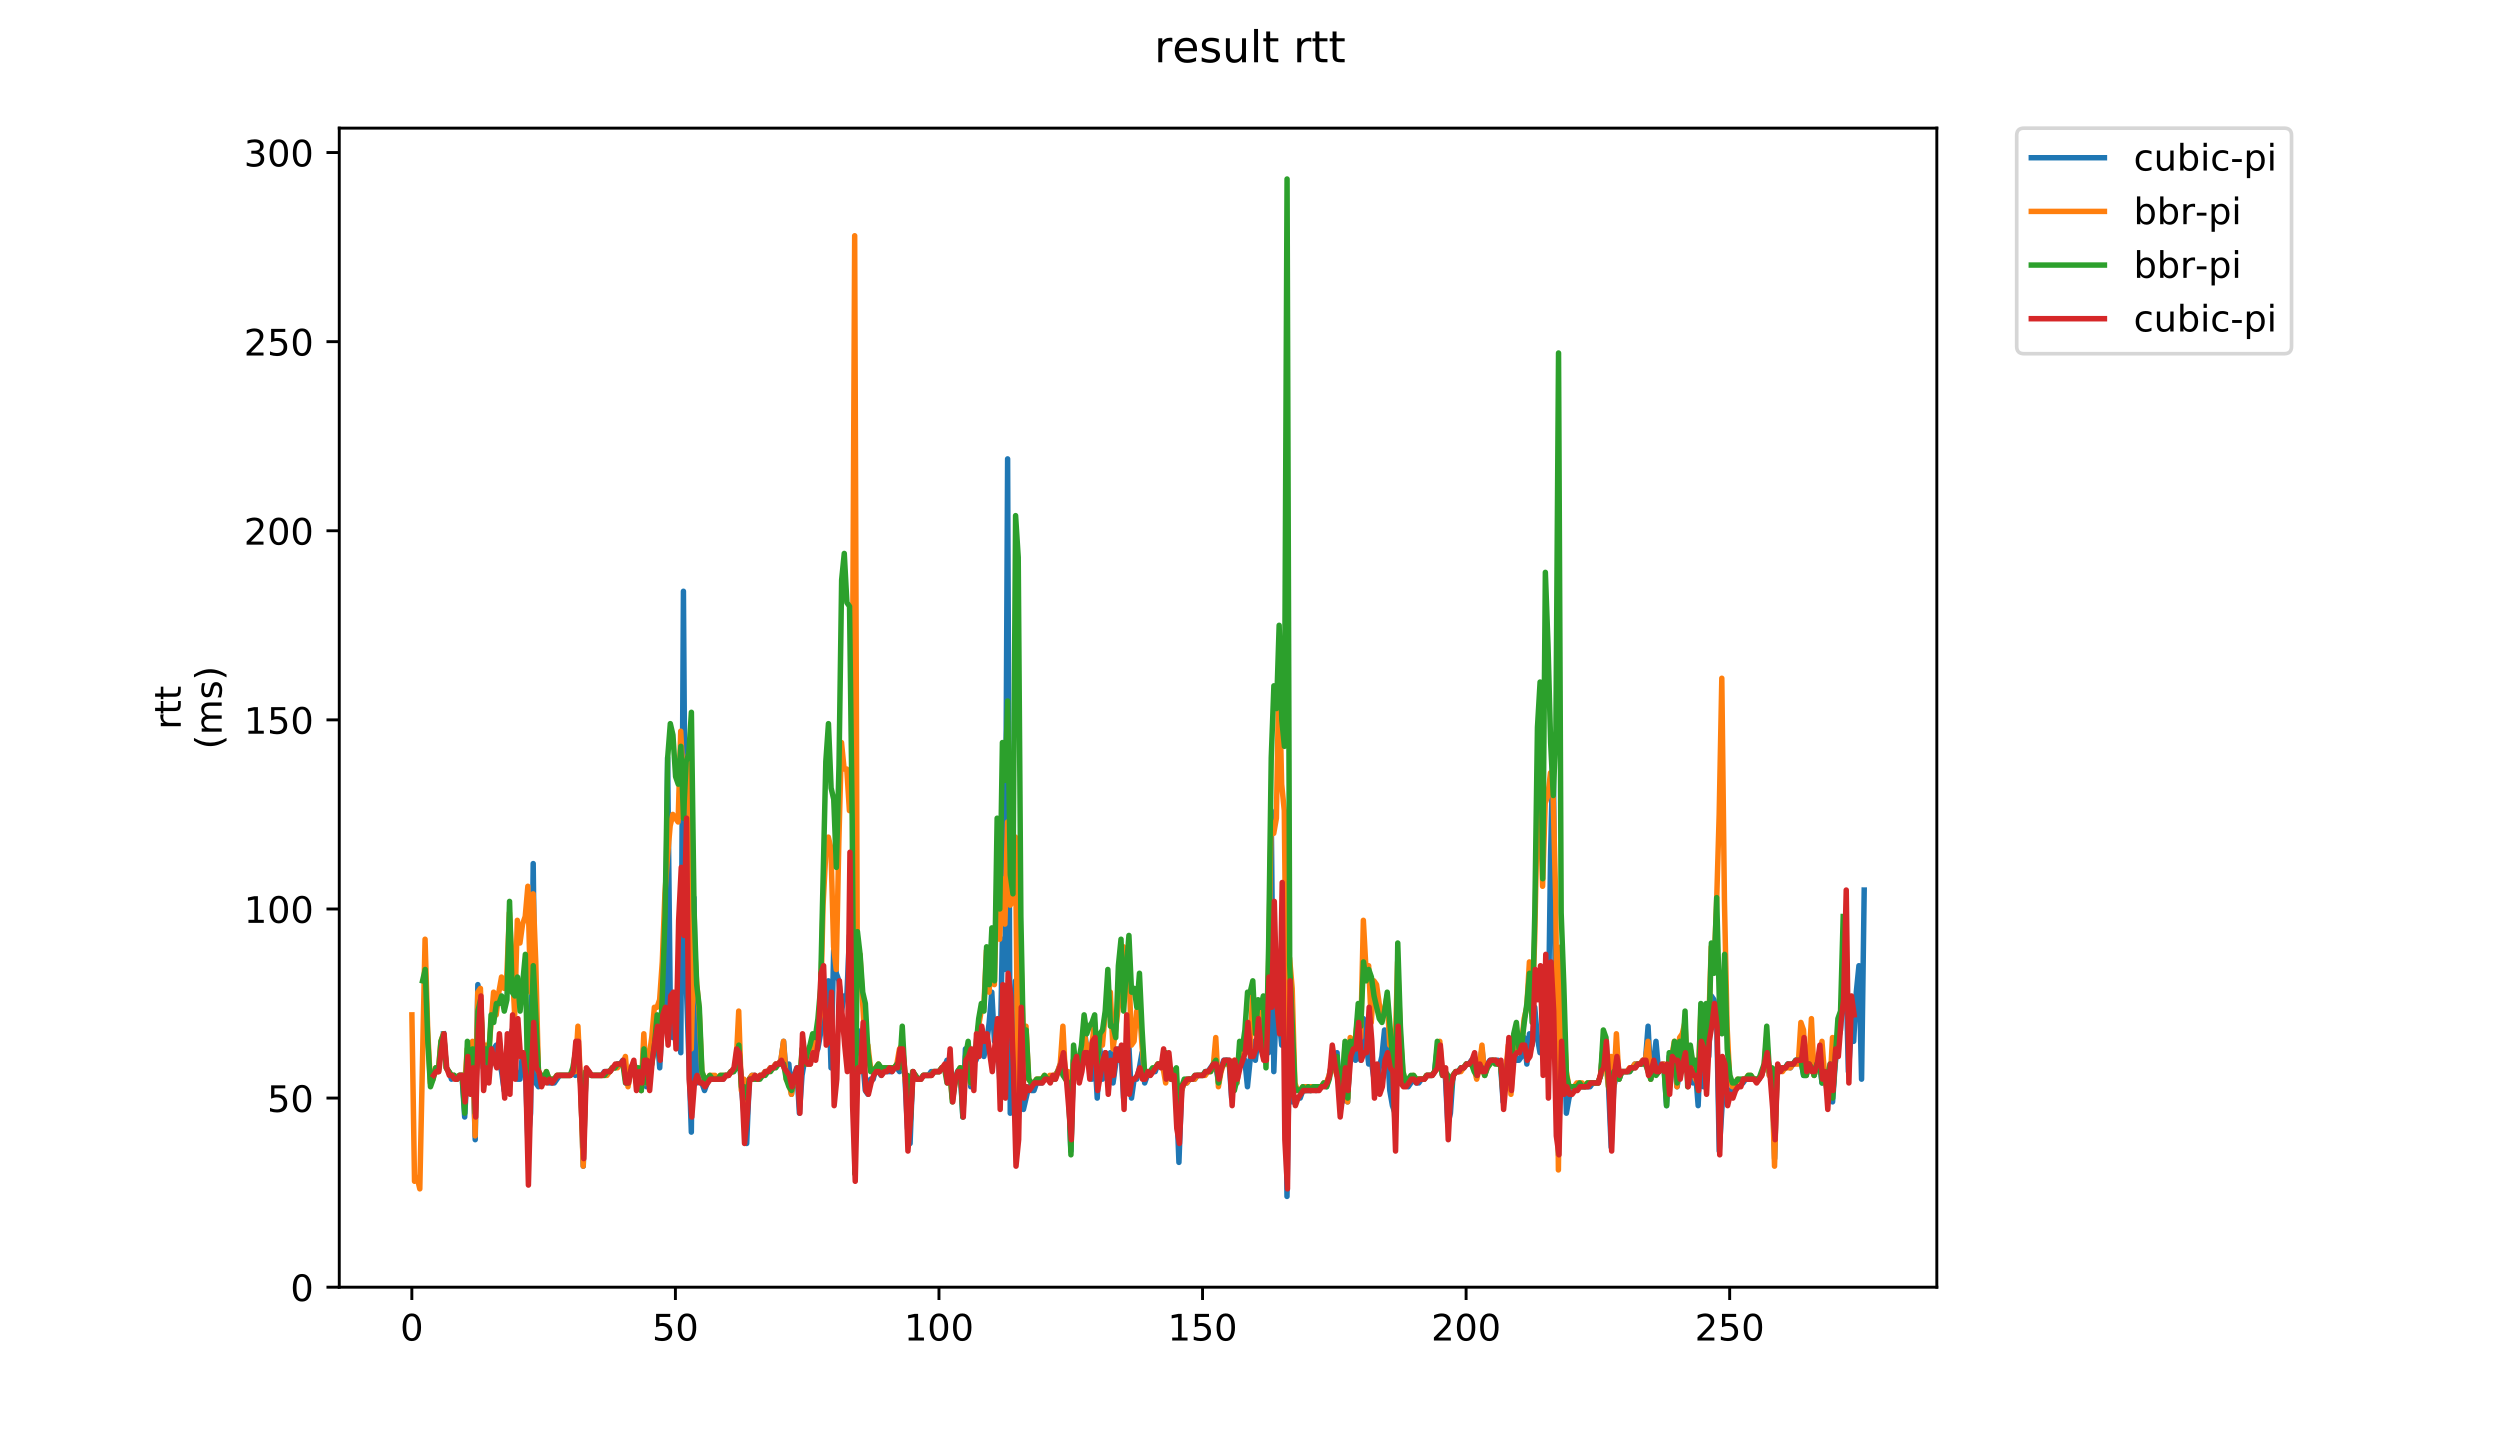 <?xml version="1.0" encoding="utf-8" standalone="no"?>
<!DOCTYPE svg PUBLIC "-//W3C//DTD SVG 1.1//EN"
  "http://www.w3.org/Graphics/SVG/1.1/DTD/svg11.dtd">
<!-- Created with matplotlib (https://matplotlib.org/) -->
<svg height="396pt" version="1.1" viewBox="0 0 684 396" width="684pt" xmlns="http://www.w3.org/2000/svg" xmlns:xlink="http://www.w3.org/1999/xlink">
 <defs>
  <style type="text/css">
*{stroke-linecap:butt;stroke-linejoin:round;}
  </style>
 </defs>
 <g id="figure_1">
  <g id="patch_1">
   <path d="M 0 396 
L 684 396 
L 684 0 
L 0 0 
z
" style="fill:#ffffff;"/>
  </g>
  <g id="axes_1">
   <g id="patch_2">
    <path d="M 92.824 352.174 
L 529.913 352.174 
L 529.913 35.062 
L 92.824 35.062 
z
" style="fill:#ffffff;"/>
   </g>
   <g id="matplotlib.axis_1">
    <g id="xtick_1">
     <g id="line2d_1">
      <defs>
       <path d="M 0 0 
L 0 3.5 
" id="m6921dc5ad4" style="stroke:#000000;stroke-width:0.8;"/>
      </defs>
      <g>
       <use style="stroke:#000000;stroke-width:0.8;" x="112.68" xlink:href="#m6921dc5ad4" y="352.174"/>
      </g>
     </g>
     <g id="text_1">
      <!-- 0 -->
      <defs>
       <path d="M 31.781 66.406 
Q 24.172 66.406 20.328 58.906 
Q 16.5 51.422 16.5 36.375 
Q 16.5 21.391 20.328 13.891 
Q 24.172 6.391 31.781 6.391 
Q 39.453 6.391 43.281 13.891 
Q 47.125 21.391 47.125 36.375 
Q 47.125 51.422 43.281 58.906 
Q 39.453 66.406 31.781 66.406 
z
M 31.781 74.219 
Q 44.047 74.219 50.516 64.516 
Q 56.984 54.828 56.984 36.375 
Q 56.984 17.969 50.516 8.266 
Q 44.047 -1.422 31.781 -1.422 
Q 19.531 -1.422 13.062 8.266 
Q 6.594 17.969 6.594 36.375 
Q 6.594 54.828 13.062 64.516 
Q 19.531 74.219 31.781 74.219 
z
" id="DejaVuSans-48"/>
      </defs>
      <g transform="translate(109.499 366.773)scale(0.1 -0.1)">
       <use xlink:href="#DejaVuSans-48"/>
      </g>
     </g>
    </g>
    <g id="xtick_2">
     <g id="line2d_2">
      <g>
       <use style="stroke:#000000;stroke-width:0.8;" x="184.792" xlink:href="#m6921dc5ad4" y="352.174"/>
      </g>
     </g>
     <g id="text_2">
      <!-- 50 -->
      <defs>
       <path d="M 10.797 72.906 
L 49.516 72.906 
L 49.516 64.594 
L 19.828 64.594 
L 19.828 46.734 
Q 21.969 47.469 24.109 47.828 
Q 26.266 48.188 28.422 48.188 
Q 40.625 48.188 47.75 41.5 
Q 54.891 34.812 54.891 23.391 
Q 54.891 11.625 47.562 5.094 
Q 40.234 -1.422 26.906 -1.422 
Q 22.312 -1.422 17.547 -0.641 
Q 12.797 0.141 7.719 1.703 
L 7.719 11.625 
Q 12.109 9.234 16.797 8.062 
Q 21.484 6.891 26.703 6.891 
Q 35.156 6.891 40.078 11.328 
Q 45.016 15.766 45.016 23.391 
Q 45.016 31 40.078 35.438 
Q 35.156 39.891 26.703 39.891 
Q 22.75 39.891 18.812 39.016 
Q 14.891 38.141 10.797 36.281 
z
" id="DejaVuSans-53"/>
      </defs>
      <g transform="translate(178.429 366.773)scale(0.1 -0.1)">
       <use xlink:href="#DejaVuSans-53"/>
       <use x="63.623" xlink:href="#DejaVuSans-48"/>
      </g>
     </g>
    </g>
    <g id="xtick_3">
     <g id="line2d_3">
      <g>
       <use style="stroke:#000000;stroke-width:0.8;" x="256.903" xlink:href="#m6921dc5ad4" y="352.174"/>
      </g>
     </g>
     <g id="text_3">
      <!-- 100 -->
      <defs>
       <path d="M 12.406 8.297 
L 28.516 8.297 
L 28.516 63.922 
L 10.984 60.406 
L 10.984 69.391 
L 28.422 72.906 
L 38.281 72.906 
L 38.281 8.297 
L 54.391 8.297 
L 54.391 0 
L 12.406 0 
z
" id="DejaVuSans-49"/>
      </defs>
      <g transform="translate(247.36 366.773)scale(0.1 -0.1)">
       <use xlink:href="#DejaVuSans-49"/>
       <use x="63.623" xlink:href="#DejaVuSans-48"/>
       <use x="127.246" xlink:href="#DejaVuSans-48"/>
      </g>
     </g>
    </g>
    <g id="xtick_4">
     <g id="line2d_4">
      <g>
       <use style="stroke:#000000;stroke-width:0.8;" x="329.015" xlink:href="#m6921dc5ad4" y="352.174"/>
      </g>
     </g>
     <g id="text_4">
      <!-- 150 -->
      <g transform="translate(319.471 366.773)scale(0.1 -0.1)">
       <use xlink:href="#DejaVuSans-49"/>
       <use x="63.623" xlink:href="#DejaVuSans-53"/>
       <use x="127.246" xlink:href="#DejaVuSans-48"/>
      </g>
     </g>
    </g>
    <g id="xtick_5">
     <g id="line2d_5">
      <g>
       <use style="stroke:#000000;stroke-width:0.8;" x="401.126" xlink:href="#m6921dc5ad4" y="352.174"/>
      </g>
     </g>
     <g id="text_5">
      <!-- 200 -->
      <defs>
       <path d="M 19.188 8.297 
L 53.609 8.297 
L 53.609 0 
L 7.328 0 
L 7.328 8.297 
Q 12.938 14.109 22.625 23.891 
Q 32.328 33.688 34.812 36.531 
Q 39.547 41.844 41.422 45.531 
Q 43.312 49.219 43.312 52.781 
Q 43.312 58.594 39.234 62.25 
Q 35.156 65.922 28.609 65.922 
Q 23.969 65.922 18.812 64.312 
Q 13.672 62.703 7.812 59.422 
L 7.812 69.391 
Q 13.766 71.781 18.938 73 
Q 24.125 74.219 28.422 74.219 
Q 39.75 74.219 46.484 68.547 
Q 53.219 62.891 53.219 53.422 
Q 53.219 48.922 51.531 44.891 
Q 49.859 40.875 45.406 35.406 
Q 44.188 33.984 37.641 27.219 
Q 31.109 20.453 19.188 8.297 
z
" id="DejaVuSans-50"/>
      </defs>
      <g transform="translate(391.583 366.773)scale(0.1 -0.1)">
       <use xlink:href="#DejaVuSans-50"/>
       <use x="63.623" xlink:href="#DejaVuSans-48"/>
       <use x="127.246" xlink:href="#DejaVuSans-48"/>
      </g>
     </g>
    </g>
    <g id="xtick_6">
     <g id="line2d_6">
      <g>
       <use style="stroke:#000000;stroke-width:0.8;" x="473.238" xlink:href="#m6921dc5ad4" y="352.174"/>
      </g>
     </g>
     <g id="text_6">
      <!-- 250 -->
      <g transform="translate(463.694 366.773)scale(0.1 -0.1)">
       <use xlink:href="#DejaVuSans-50"/>
       <use x="63.623" xlink:href="#DejaVuSans-53"/>
       <use x="127.246" xlink:href="#DejaVuSans-48"/>
      </g>
     </g>
    </g>
   </g>
   <g id="matplotlib.axis_2">
    <g id="ytick_1">
     <g id="line2d_7">
      <defs>
       <path d="M 0 0 
L -3.5 0 
" id="m67de87272b" style="stroke:#000000;stroke-width:0.8;"/>
      </defs>
      <g>
       <use style="stroke:#000000;stroke-width:0.8;" x="92.824" xlink:href="#m67de87272b" y="352.174"/>
      </g>
     </g>
     <g id="text_7">
      <!-- 0 -->
      <g transform="translate(79.461 355.973)scale(0.1 -0.1)">
       <use xlink:href="#DejaVuSans-48"/>
      </g>
     </g>
    </g>
    <g id="ytick_2">
     <g id="line2d_8">
      <g>
       <use style="stroke:#000000;stroke-width:0.8;" x="92.824" xlink:href="#m67de87272b" y="300.435"/>
      </g>
     </g>
     <g id="text_8">
      <!-- 50 -->
      <g transform="translate(73.099 304.234)scale(0.1 -0.1)">
       <use xlink:href="#DejaVuSans-53"/>
       <use x="63.623" xlink:href="#DejaVuSans-48"/>
      </g>
     </g>
    </g>
    <g id="ytick_3">
     <g id="line2d_9">
      <g>
       <use style="stroke:#000000;stroke-width:0.8;" x="92.824" xlink:href="#m67de87272b" y="248.695"/>
      </g>
     </g>
     <g id="text_9">
      <!-- 100 -->
      <g transform="translate(66.736 252.494)scale(0.1 -0.1)">
       <use xlink:href="#DejaVuSans-49"/>
       <use x="63.623" xlink:href="#DejaVuSans-48"/>
       <use x="127.246" xlink:href="#DejaVuSans-48"/>
      </g>
     </g>
    </g>
    <g id="ytick_4">
     <g id="line2d_10">
      <g>
       <use style="stroke:#000000;stroke-width:0.8;" x="92.824" xlink:href="#m67de87272b" y="196.956"/>
      </g>
     </g>
     <g id="text_10">
      <!-- 150 -->
      <g transform="translate(66.736 200.755)scale(0.1 -0.1)">
       <use xlink:href="#DejaVuSans-49"/>
       <use x="63.623" xlink:href="#DejaVuSans-53"/>
       <use x="127.246" xlink:href="#DejaVuSans-48"/>
      </g>
     </g>
    </g>
    <g id="ytick_5">
     <g id="line2d_11">
      <g>
       <use style="stroke:#000000;stroke-width:0.8;" x="92.824" xlink:href="#m67de87272b" y="145.216"/>
      </g>
     </g>
     <g id="text_11">
      <!-- 200 -->
      <g transform="translate(66.736 149.015)scale(0.1 -0.1)">
       <use xlink:href="#DejaVuSans-50"/>
       <use x="63.623" xlink:href="#DejaVuSans-48"/>
       <use x="127.246" xlink:href="#DejaVuSans-48"/>
      </g>
     </g>
    </g>
    <g id="ytick_6">
     <g id="line2d_12">
      <g>
       <use style="stroke:#000000;stroke-width:0.8;" x="92.824" xlink:href="#m67de87272b" y="93.476"/>
      </g>
     </g>
     <g id="text_12">
      <!-- 250 -->
      <g transform="translate(66.736 97.276)scale(0.1 -0.1)">
       <use xlink:href="#DejaVuSans-50"/>
       <use x="63.623" xlink:href="#DejaVuSans-53"/>
       <use x="127.246" xlink:href="#DejaVuSans-48"/>
      </g>
     </g>
    </g>
    <g id="ytick_7">
     <g id="line2d_13">
      <g>
       <use style="stroke:#000000;stroke-width:0.8;" x="92.824" xlink:href="#m67de87272b" y="41.737"/>
      </g>
     </g>
     <g id="text_13">
      <!-- 300 -->
      <defs>
       <path d="M 40.578 39.312 
Q 47.656 37.797 51.625 33 
Q 55.609 28.219 55.609 21.188 
Q 55.609 10.406 48.188 4.484 
Q 40.766 -1.422 27.094 -1.422 
Q 22.516 -1.422 17.656 -0.516 
Q 12.797 0.391 7.625 2.203 
L 7.625 11.719 
Q 11.719 9.328 16.594 8.109 
Q 21.484 6.891 26.812 6.891 
Q 36.078 6.891 40.938 10.547 
Q 45.797 14.203 45.797 21.188 
Q 45.797 27.641 41.281 31.266 
Q 36.766 34.906 28.719 34.906 
L 20.219 34.906 
L 20.219 43.016 
L 29.109 43.016 
Q 36.375 43.016 40.234 45.922 
Q 44.094 48.828 44.094 54.297 
Q 44.094 59.906 40.109 62.906 
Q 36.141 65.922 28.719 65.922 
Q 24.656 65.922 20.016 65.031 
Q 15.375 64.156 9.812 62.312 
L 9.812 71.094 
Q 15.438 72.656 20.344 73.438 
Q 25.25 74.219 29.594 74.219 
Q 40.828 74.219 47.359 69.109 
Q 53.906 64.016 53.906 55.328 
Q 53.906 49.266 50.438 45.094 
Q 46.969 40.922 40.578 39.312 
z
" id="DejaVuSans-51"/>
      </defs>
      <g transform="translate(66.736 45.536)scale(0.1 -0.1)">
       <use xlink:href="#DejaVuSans-51"/>
       <use x="63.623" xlink:href="#DejaVuSans-48"/>
       <use x="127.246" xlink:href="#DejaVuSans-48"/>
      </g>
     </g>
    </g>
    <g id="text_14">
     <!-- rtt -->
     <defs>
      <path d="M 41.109 46.297 
Q 39.594 47.172 37.812 47.578 
Q 36.031 48 33.891 48 
Q 26.266 48 22.188 43.047 
Q 18.109 38.094 18.109 28.812 
L 18.109 0 
L 9.078 0 
L 9.078 54.688 
L 18.109 54.688 
L 18.109 46.188 
Q 20.953 51.172 25.484 53.578 
Q 30.031 56 36.531 56 
Q 37.453 56 38.578 55.875 
Q 39.703 55.766 41.062 55.516 
z
" id="DejaVuSans-114"/>
      <path d="M 18.312 70.219 
L 18.312 54.688 
L 36.812 54.688 
L 36.812 47.703 
L 18.312 47.703 
L 18.312 18.016 
Q 18.312 11.328 20.141 9.422 
Q 21.969 7.516 27.594 7.516 
L 36.812 7.516 
L 36.812 0 
L 27.594 0 
Q 17.188 0 13.234 3.875 
Q 9.281 7.766 9.281 18.016 
L 9.281 47.703 
L 2.688 47.703 
L 2.688 54.688 
L 9.281 54.688 
L 9.281 70.219 
z
" id="DejaVuSans-116"/>
     </defs>
     <g transform="translate(49.459 199.594)rotate(-90)scale(0.1 -0.1)">
      <use xlink:href="#DejaVuSans-114"/>
      <use x="41.113" xlink:href="#DejaVuSans-116"/>
      <use x="80.322" xlink:href="#DejaVuSans-116"/>
     </g>
     <!-- (ms) -->
     <defs>
      <path d="M 31 75.875 
Q 24.469 64.656 21.281 53.656 
Q 18.109 42.672 18.109 31.391 
Q 18.109 20.125 21.312 9.062 
Q 24.516 -2 31 -13.188 
L 23.188 -13.188 
Q 15.875 -1.703 12.234 9.375 
Q 8.594 20.453 8.594 31.391 
Q 8.594 42.281 12.203 53.312 
Q 15.828 64.359 23.188 75.875 
z
" id="DejaVuSans-40"/>
      <path d="M 52 44.188 
Q 55.375 50.25 60.062 53.125 
Q 64.75 56 71.094 56 
Q 79.641 56 84.281 50.016 
Q 88.922 44.047 88.922 33.016 
L 88.922 0 
L 79.891 0 
L 79.891 32.719 
Q 79.891 40.578 77.094 44.375 
Q 74.312 48.188 68.609 48.188 
Q 61.625 48.188 57.562 43.547 
Q 53.516 38.922 53.516 30.906 
L 53.516 0 
L 44.484 0 
L 44.484 32.719 
Q 44.484 40.625 41.703 44.406 
Q 38.922 48.188 33.109 48.188 
Q 26.219 48.188 22.156 43.531 
Q 18.109 38.875 18.109 30.906 
L 18.109 0 
L 9.078 0 
L 9.078 54.688 
L 18.109 54.688 
L 18.109 46.188 
Q 21.188 51.219 25.484 53.609 
Q 29.781 56 35.688 56 
Q 41.656 56 45.828 52.969 
Q 50 49.953 52 44.188 
z
" id="DejaVuSans-109"/>
      <path d="M 44.281 53.078 
L 44.281 44.578 
Q 40.484 46.531 36.375 47.5 
Q 32.281 48.484 27.875 48.484 
Q 21.188 48.484 17.844 46.438 
Q 14.5 44.391 14.5 40.281 
Q 14.5 37.156 16.891 35.375 
Q 19.281 33.594 26.516 31.984 
L 29.594 31.297 
Q 39.156 29.25 43.188 25.516 
Q 47.219 21.781 47.219 15.094 
Q 47.219 7.469 41.188 3.016 
Q 35.156 -1.422 24.609 -1.422 
Q 20.219 -1.422 15.453 -0.562 
Q 10.688 0.297 5.422 2 
L 5.422 11.281 
Q 10.406 8.688 15.234 7.391 
Q 20.062 6.109 24.812 6.109 
Q 31.156 6.109 34.562 8.281 
Q 37.984 10.453 37.984 14.406 
Q 37.984 18.062 35.516 20.016 
Q 33.062 21.969 24.703 23.781 
L 21.578 24.516 
Q 13.234 26.266 9.516 29.906 
Q 5.812 33.547 5.812 39.891 
Q 5.812 47.609 11.281 51.797 
Q 16.75 56 26.812 56 
Q 31.781 56 36.172 55.266 
Q 40.578 54.547 44.281 53.078 
z
" id="DejaVuSans-115"/>
      <path d="M 8.016 75.875 
L 15.828 75.875 
Q 23.141 64.359 26.781 53.312 
Q 30.422 42.281 30.422 31.391 
Q 30.422 20.453 26.781 9.375 
Q 23.141 -1.703 15.828 -13.188 
L 8.016 -13.188 
Q 14.5 -2 17.703 9.062 
Q 20.906 20.125 20.906 31.391 
Q 20.906 42.672 17.703 53.656 
Q 14.5 64.656 8.016 75.875 
z
" id="DejaVuSans-41"/>
     </defs>
     <g transform="translate(60.657 204.995)rotate(-90)scale(0.1 -0.1)">
      <use xlink:href="#DejaVuSans-40"/>
      <use x="39.014" xlink:href="#DejaVuSans-109"/>
      <use x="136.426" xlink:href="#DejaVuSans-115"/>
      <use x="188.525" xlink:href="#DejaVuSans-41"/>
     </g>
    </g>
   </g>
   <g id="line2d_14">
    <path clip-path="url(#p7c957a7660)" d="M 121.364 282.843 
L 122.085 292.156 
L 122.806 293.191 
L 123.527 295.261 
L 124.248 294.226 
L 124.969 295.261 
L 125.69 294.226 
L 126.412 294.226 
L 127.133 305.609 
L 127.854 292.156 
L 128.575 294.226 
L 129.296 286.982 
L 130.017 311.817 
L 130.738 269.391 
L 131.459 273.53 
L 132.18 292.156 
L 132.902 291.122 
L 133.623 294.226 
L 134.344 290.087 
L 135.065 286.982 
L 135.786 285.948 
L 136.507 290.087 
L 137.228 293.191 
L 137.949 298.365 
L 138.671 286.982 
L 139.392 283.878 
L 140.113 281.808 
L 140.834 292.156 
L 141.555 295.261 
L 142.276 295.261 
L 142.997 288.017 
L 143.718 291.122 
L 144.439 312.852 
L 145.161 304.574 
L 145.882 236.278 
L 146.603 296.295 
L 147.324 297.33 
L 148.045 295.261 
L 148.766 296.295 
L 149.487 295.261 
L 150.208 296.295 
L 151.651 296.295 
L 153.093 294.226 
L 155.977 294.226 
L 156.698 293.191 
L 157.42 294.226 
L 158.141 288.017 
L 158.862 296.295 
L 159.583 319.061 
L 160.304 293.191 
L 161.025 293.191 
L 161.746 294.226 
L 164.631 294.226 
L 165.352 293.191 
L 166.794 293.191 
L 167.515 292.156 
L 168.236 292.156 
L 168.957 291.122 
L 169.679 291.122 
L 170.4 290.087 
L 171.121 294.226 
L 171.842 296.295 
L 172.563 292.156 
L 173.284 291.122 
L 174.005 295.261 
L 174.726 294.226 
L 175.447 298.365 
L 176.169 285.948 
L 176.89 297.33 
L 177.611 293.191 
L 179.053 286.982 
L 179.774 282.843 
L 180.495 292.156 
L 181.216 278.704 
L 181.937 276.634 
L 182.659 207.303 
L 183.38 274.565 
L 184.101 283.878 
L 184.822 277.669 
L 185.543 280.774 
L 186.264 288.017 
L 186.985 161.773 
L 187.706 267.321 
L 189.149 309.748 
L 189.87 245.591 
L 190.591 296.295 
L 191.312 293.191 
L 192.033 296.295 
L 192.754 298.365 
L 193.475 296.295 
L 194.196 295.261 
L 197.802 295.261 
L 198.523 294.226 
L 199.244 294.226 
L 199.965 293.191 
L 200.686 293.191 
L 201.408 292.156 
L 202.129 285.948 
L 202.85 297.33 
L 204.292 312.852 
L 205.013 295.261 
L 205.734 294.226 
L 206.455 294.226 
L 207.177 295.261 
L 207.898 294.226 
L 208.619 294.226 
L 209.34 293.191 
L 210.061 293.191 
L 210.782 292.156 
L 211.503 292.156 
L 212.224 291.122 
L 212.945 291.122 
L 213.667 290.087 
L 214.388 284.913 
L 215.109 294.226 
L 215.83 291.122 
L 216.551 299.4 
L 217.272 294.226 
L 217.993 292.156 
L 218.714 304.574 
L 219.436 294.226 
L 220.157 290.087 
L 220.878 291.122 
L 221.599 291.122 
L 222.32 288.017 
L 223.041 288.017 
L 223.762 286.982 
L 224.483 282.843 
L 225.204 271.46 
L 225.926 280.774 
L 226.647 268.356 
L 227.368 292.156 
L 228.089 260.078 
L 228.81 266.287 
L 229.531 268.356 
L 230.252 276.634 
L 230.973 272.495 
L 231.694 272.495 
L 232.416 255.939 
L 233.137 265.252 
L 233.858 293.191 
L 234.579 281.808 
L 235.3 286.982 
L 236.021 290.087 
L 236.742 298.365 
L 237.463 299.4 
L 238.185 295.261 
L 238.906 295.261 
L 239.627 292.156 
L 241.069 294.226 
L 241.79 293.191 
L 243.953 293.191 
L 244.675 292.156 
L 245.396 292.156 
L 246.117 293.191 
L 246.838 286.982 
L 247.559 294.226 
L 248.28 308.713 
L 249.001 312.852 
L 249.722 293.191 
L 251.165 295.261 
L 251.886 295.261 
L 252.607 294.226 
L 254.049 294.226 
L 254.77 293.191 
L 256.934 293.191 
L 257.655 292.156 
L 258.376 292.156 
L 259.097 290.087 
L 259.818 292.156 
L 260.539 295.261 
L 261.26 296.295 
L 261.981 293.191 
L 262.702 292.156 
L 263.424 305.609 
L 264.145 286.982 
L 264.866 286.982 
L 265.587 297.33 
L 266.308 290.087 
L 267.029 290.087 
L 267.75 288.017 
L 268.471 282.843 
L 269.193 289.052 
L 269.914 285.948 
L 270.635 279.739 
L 271.356 271.46 
L 272.077 284.913 
L 272.798 282.843 
L 273.519 295.261 
L 274.24 256.973 
L 274.961 265.252 
L 275.683 125.555 
L 276.404 304.574 
L 277.125 288.017 
L 277.846 268.356 
L 278.567 307.678 
L 279.288 277.669 
L 280.009 303.539 
L 281.451 297.33 
L 282.173 298.365 
L 282.894 298.365 
L 283.615 296.295 
L 285.057 296.295 
L 285.778 295.261 
L 287.942 295.261 
L 289.384 293.191 
L 290.826 289.052 
L 291.547 295.261 
L 292.268 294.226 
L 292.989 314.922 
L 293.71 290.087 
L 294.432 294.226 
L 295.153 291.122 
L 295.874 291.122 
L 296.595 280.774 
L 297.316 286.982 
L 298.037 288.017 
L 298.758 295.261 
L 299.479 288.017 
L 300.201 300.435 
L 300.922 286.982 
L 301.643 295.261 
L 302.364 288.017 
L 303.085 292.156 
L 303.806 288.017 
L 304.527 296.295 
L 305.248 291.122 
L 305.969 286.982 
L 306.691 286.982 
L 307.412 300.435 
L 308.133 289.052 
L 308.854 285.948 
L 309.575 300.435 
L 310.296 295.261 
L 311.017 295.261 
L 311.738 292.156 
L 312.459 288.017 
L 313.181 296.295 
L 313.902 294.226 
L 314.623 294.226 
L 315.344 293.191 
L 316.065 293.191 
L 316.786 291.122 
L 317.507 291.122 
L 318.228 292.156 
L 318.95 291.122 
L 319.671 292.156 
L 320.392 295.261 
L 321.113 294.226 
L 321.834 299.4 
L 322.555 318.026 
L 323.276 298.365 
L 323.997 296.295 
L 324.718 296.295 
L 325.44 295.261 
L 326.882 295.261 
L 327.603 294.226 
L 329.045 294.226 
L 329.766 293.191 
L 330.487 293.191 
L 331.93 291.122 
L 332.651 291.122 
L 333.372 296.295 
L 334.093 292.156 
L 334.814 290.087 
L 336.256 290.087 
L 336.977 300.435 
L 337.699 293.191 
L 338.42 296.295 
L 339.141 290.087 
L 339.862 289.052 
L 340.583 290.087 
L 341.304 297.33 
L 342.025 290.087 
L 342.746 284.913 
L 343.467 290.087 
L 344.189 283.878 
L 344.91 284.913 
L 345.631 273.53 
L 346.352 284.913 
L 347.073 288.017 
L 347.794 221.791 
L 348.515 293.191 
L 349.236 272.495 
L 349.958 278.704 
L 350.679 285.948 
L 351.4 265.252 
L 352.121 327.339 
L 352.842 281.808 
L 353.563 301.469 
L 354.284 301.469 
L 355.005 300.435 
L 355.726 300.435 
L 356.448 298.365 
L 358.611 298.365 
L 359.332 297.33 
L 360.053 298.365 
L 360.774 297.33 
L 361.495 297.33 
L 362.216 296.295 
L 362.938 297.33 
L 364.38 291.122 
L 365.101 292.156 
L 365.822 288.017 
L 366.543 300.435 
L 367.264 301.469 
L 367.985 288.017 
L 368.707 301.469 
L 369.428 285.948 
L 370.149 289.052 
L 370.87 290.087 
L 371.591 283.878 
L 372.312 290.087 
L 373.033 278.704 
L 374.475 291.122 
L 375.197 290.087 
L 375.918 295.261 
L 376.639 298.365 
L 377.36 292.156 
L 378.081 289.052 
L 378.802 281.808 
L 379.523 285.948 
L 380.244 298.365 
L 380.966 302.504 
L 381.687 304.574 
L 382.408 284.913 
L 383.129 293.191 
L 383.85 296.295 
L 384.571 296.295 
L 385.292 297.33 
L 386.734 295.261 
L 387.456 296.295 
L 388.177 296.295 
L 388.898 295.261 
L 389.619 295.261 
L 390.34 294.226 
L 391.782 294.226 
L 392.503 293.191 
L 393.224 286.982 
L 393.946 291.122 
L 394.667 294.226 
L 395.388 293.191 
L 396.109 307.678 
L 396.83 304.574 
L 397.551 294.226 
L 398.272 293.191 
L 398.993 293.191 
L 399.715 292.156 
L 400.436 292.156 
L 401.157 291.122 
L 401.878 291.122 
L 402.599 290.087 
L 404.041 294.226 
L 404.762 291.122 
L 405.483 286.982 
L 406.205 294.226 
L 406.926 291.122 
L 407.647 290.087 
L 409.81 290.087 
L 410.531 291.122 
L 411.252 301.469 
L 411.974 293.191 
L 412.695 288.017 
L 413.416 294.226 
L 414.137 284.913 
L 414.858 290.087 
L 415.579 290.087 
L 416.3 289.052 
L 417.021 283.878 
L 417.742 291.122 
L 418.464 282.843 
L 419.185 285.948 
L 419.906 275.6 
L 420.627 283.878 
L 421.348 288.017 
L 422.069 285.948 
L 422.79 284.913 
L 423.511 286.982 
L 424.232 234.208 
L 424.954 202.129 
L 425.675 291.122 
L 426.396 315.956 
L 427.117 281.808 
L 427.838 279.739 
L 428.559 304.574 
L 429.28 300.435 
L 430.001 298.365 
L 430.723 298.365 
L 431.444 297.33 
L 435.049 297.33 
L 435.77 296.295 
L 437.213 296.295 
L 437.934 294.226 
L 438.655 285.948 
L 439.376 285.948 
L 440.097 297.33 
L 440.818 313.887 
L 441.539 297.33 
L 442.26 294.226 
L 442.981 295.261 
L 443.703 293.191 
L 445.866 293.191 
L 447.308 291.122 
L 448.75 291.122 
L 449.472 290.087 
L 450.193 290.087 
L 450.914 280.774 
L 451.635 295.261 
L 452.356 291.122 
L 453.077 284.913 
L 453.798 293.191 
L 455.24 291.122 
L 455.962 302.504 
L 456.683 289.052 
L 457.404 288.017 
L 458.125 291.122 
L 458.846 297.33 
L 459.567 293.191 
L 460.288 291.122 
L 461.009 288.017 
L 462.452 292.156 
L 463.173 296.295 
L 463.894 293.191 
L 464.615 302.504 
L 465.336 283.878 
L 466.057 297.33 
L 466.778 290.087 
L 467.499 289.052 
L 468.221 272.495 
L 468.942 273.53 
L 469.663 277.669 
L 470.384 314.922 
L 471.826 292.156 
L 472.547 298.365 
L 473.989 298.365 
L 474.711 297.33 
L 475.432 297.33 
L 476.153 296.295 
L 476.874 296.295 
L 477.595 295.261 
L 481.201 295.261 
L 481.922 294.226 
L 482.643 292.156 
L 483.364 288.017 
L 484.085 294.226 
L 484.806 293.191 
L 485.527 316.991 
L 486.248 292.156 
L 488.412 292.156 
L 489.133 291.122 
L 489.854 292.156 
L 491.296 290.087 
L 492.738 290.087 
L 493.46 294.226 
L 494.181 294.226 
L 494.902 291.122 
L 495.623 285.948 
L 496.344 294.226 
L 497.065 291.122 
L 497.786 290.087 
L 498.507 296.295 
L 499.229 293.191 
L 499.95 299.4 
L 500.671 295.261 
L 501.392 301.469 
L 502.113 291.122 
L 502.834 284.913 
L 503.555 281.808 
L 504.276 269.391 
L 504.997 264.217 
L 505.719 293.191 
L 506.44 282.843 
L 507.161 284.913 
L 507.882 271.46 
L 508.603 264.217 
L 509.324 295.261 
L 510.045 243.521 
L 510.045 243.521 
" style="fill:none;stroke:#1f77b4;stroke-linecap:square;stroke-width:1.5;"/>
   </g>
   <g id="line2d_15">
    <path clip-path="url(#p7c957a7660)" d="M 112.692 277.669 
L 113.413 323.2 
L 114.134 322.165 
L 114.855 325.27 
L 116.297 256.973 
L 117.018 281.808 
L 117.739 296.295 
L 118.461 295.261 
L 119.182 292.156 
L 119.903 293.191 
L 120.624 284.913 
L 121.345 282.843 
L 122.066 292.156 
L 123.508 294.226 
L 124.229 294.226 
L 124.951 295.261 
L 125.672 294.226 
L 126.393 294.226 
L 127.114 297.33 
L 127.835 286.982 
L 128.556 295.261 
L 129.277 284.913 
L 129.998 310.783 
L 130.719 271.46 
L 131.441 270.426 
L 132.162 290.087 
L 132.883 285.948 
L 133.604 289.052 
L 135.046 271.46 
L 135.767 277.669 
L 136.488 271.46 
L 137.21 267.321 
L 137.931 270.426 
L 138.652 267.321 
L 139.373 249.73 
L 140.815 277.669 
L 141.536 251.799 
L 142.257 258.008 
L 142.978 252.834 
L 143.7 250.765 
L 144.421 242.486 
L 145.142 271.46 
L 145.863 244.556 
L 146.584 263.182 
L 147.305 293.191 
L 148.747 295.261 
L 149.469 293.191 
L 150.19 295.261 
L 151.632 295.261 
L 152.353 294.226 
L 155.959 294.226 
L 156.68 293.191 
L 157.401 293.191 
L 158.122 280.774 
L 158.843 296.295 
L 159.564 319.061 
L 160.285 293.191 
L 161.006 293.191 
L 161.727 294.226 
L 166.054 294.226 
L 167.496 292.156 
L 168.939 292.156 
L 169.66 291.122 
L 170.381 291.122 
L 171.102 289.052 
L 171.823 297.33 
L 172.544 293.191 
L 173.265 291.122 
L 173.986 294.226 
L 175.429 298.365 
L 176.15 282.843 
L 176.871 296.295 
L 177.592 289.052 
L 178.313 283.878 
L 179.034 275.6 
L 179.755 275.6 
L 180.476 273.53 
L 181.198 263.182 
L 181.919 244.556 
L 182.64 234.208 
L 183.361 225.93 
L 184.082 222.825 
L 185.524 224.895 
L 186.245 200.06 
L 186.967 214.547 
L 187.688 209.373 
L 188.409 206.269 
L 189.13 286.982 
L 189.851 255.939 
L 190.572 268.356 
L 191.293 276.634 
L 192.014 293.191 
L 192.735 295.261 
L 193.457 295.261 
L 194.178 294.226 
L 195.62 294.226 
L 196.341 295.261 
L 197.062 294.226 
L 199.226 294.226 
L 199.947 293.191 
L 200.668 293.191 
L 201.389 291.122 
L 202.11 276.634 
L 202.831 298.365 
L 203.552 295.261 
L 204.273 303.539 
L 204.994 295.261 
L 205.716 294.226 
L 206.437 294.226 
L 207.158 295.261 
L 207.879 294.226 
L 208.6 294.226 
L 209.321 293.191 
L 210.042 293.191 
L 210.763 292.156 
L 211.484 292.156 
L 212.206 291.122 
L 212.927 291.122 
L 213.648 290.087 
L 214.369 284.913 
L 215.09 295.261 
L 215.811 296.295 
L 216.532 299.4 
L 217.253 295.261 
L 217.975 293.191 
L 218.696 298.365 
L 219.417 288.017 
L 220.138 290.087 
L 220.859 291.122 
L 221.58 291.122 
L 222.301 286.982 
L 223.022 284.913 
L 223.743 281.808 
L 224.465 277.669 
L 225.186 247.66 
L 225.907 234.208 
L 226.628 229.034 
L 227.349 232.138 
L 228.07 259.043 
L 228.791 265.252 
L 229.512 230.069 
L 230.234 203.164 
L 230.955 210.408 
L 231.676 210.408 
L 232.397 221.791 
L 233.118 212.477 
L 233.839 64.502 
L 234.56 264.217 
L 235.281 261.113 
L 236.724 286.982 
L 237.445 285.948 
L 238.166 292.156 
L 238.887 293.191 
L 240.329 291.122 
L 241.05 293.191 
L 241.771 292.156 
L 244.656 292.156 
L 245.377 291.122 
L 246.098 286.982 
L 246.819 285.948 
L 247.54 294.226 
L 248.261 300.435 
L 248.983 300.435 
L 249.704 293.191 
L 251.146 295.261 
L 251.867 295.261 
L 252.588 294.226 
L 254.751 294.226 
L 255.473 293.191 
L 256.915 293.191 
L 257.636 292.156 
L 259.799 292.156 
L 260.52 300.435 
L 261.241 296.295 
L 262.684 292.156 
L 263.405 301.469 
L 264.126 292.156 
L 264.847 286.982 
L 265.568 296.295 
L 267.01 288.017 
L 267.732 280.774 
L 268.453 276.634 
L 269.174 275.6 
L 269.895 260.078 
L 270.616 271.46 
L 271.337 260.078 
L 272.058 269.391 
L 272.779 240.417 
L 273.5 256.973 
L 274.222 240.417 
L 274.943 252.834 
L 275.664 224.895 
L 276.385 247.66 
L 277.106 246.625 
L 277.827 229.034 
L 278.548 306.643 
L 279.269 260.078 
L 279.991 285.948 
L 280.712 280.774 
L 281.433 295.261 
L 282.154 296.295 
L 282.875 296.295 
L 283.596 295.261 
L 285.038 295.261 
L 285.759 294.226 
L 286.481 295.261 
L 287.202 294.226 
L 288.644 294.226 
L 289.365 293.191 
L 290.086 291.122 
L 290.807 280.774 
L 291.528 295.261 
L 292.249 293.191 
L 292.971 307.678 
L 293.692 290.087 
L 294.413 294.226 
L 295.855 288.017 
L 296.576 281.808 
L 297.297 286.982 
L 298.018 285.948 
L 298.74 285.948 
L 299.461 279.739 
L 300.182 291.122 
L 300.903 284.913 
L 301.624 285.948 
L 302.345 277.669 
L 303.066 277.669 
L 303.787 271.46 
L 304.508 286.982 
L 305.23 281.808 
L 305.951 275.6 
L 307.393 259.043 
L 308.114 266.287 
L 308.835 263.182 
L 309.556 285.948 
L 310.277 284.913 
L 310.999 276.634 
L 311.72 275.6 
L 312.441 285.948 
L 313.162 294.226 
L 313.883 294.226 
L 314.604 293.191 
L 315.325 293.191 
L 316.767 291.122 
L 317.489 291.122 
L 318.21 292.156 
L 318.931 296.295 
L 319.652 292.156 
L 320.373 295.261 
L 321.094 293.191 
L 321.815 295.261 
L 322.536 307.678 
L 323.257 298.365 
L 323.979 296.295 
L 324.7 296.295 
L 325.421 295.261 
L 326.863 295.261 
L 327.584 294.226 
L 329.748 294.226 
L 330.469 293.191 
L 331.19 293.191 
L 331.911 292.156 
L 332.632 283.878 
L 333.353 297.33 
L 334.074 293.191 
L 334.795 291.122 
L 336.238 291.122 
L 336.959 293.191 
L 337.68 290.087 
L 338.401 296.295 
L 339.122 290.087 
L 339.843 288.017 
L 341.285 279.739 
L 342.006 288.017 
L 342.728 271.46 
L 343.449 280.774 
L 345.612 274.565 
L 346.333 289.052 
L 347.054 266.287 
L 347.775 224.895 
L 348.497 227.999 
L 349.218 223.86 
L 349.939 182.468 
L 350.66 214.547 
L 351.381 221.791 
L 352.102 292.156 
L 352.823 262.147 
L 353.544 270.426 
L 354.265 296.295 
L 354.987 298.365 
L 355.708 298.365 
L 356.429 297.33 
L 361.477 297.33 
L 362.198 296.295 
L 362.919 296.295 
L 363.64 294.226 
L 364.361 291.122 
L 365.082 292.156 
L 365.803 294.226 
L 366.524 295.261 
L 367.246 300.435 
L 367.967 285.948 
L 368.688 301.469 
L 369.409 283.878 
L 370.13 285.948 
L 370.851 283.878 
L 371.572 277.669 
L 372.293 283.878 
L 373.014 251.799 
L 373.736 265.252 
L 374.457 264.217 
L 375.178 279.739 
L 375.899 268.356 
L 376.62 269.391 
L 377.341 274.565 
L 378.062 278.704 
L 378.783 276.634 
L 379.505 272.495 
L 380.226 285.948 
L 380.947 284.913 
L 381.668 289.052 
L 382.389 263.182 
L 383.11 282.843 
L 383.831 293.191 
L 384.552 296.295 
L 385.273 295.261 
L 385.995 295.261 
L 386.716 294.226 
L 387.437 295.261 
L 389.6 295.261 
L 390.321 294.226 
L 391.764 294.226 
L 393.206 292.156 
L 393.927 284.913 
L 394.648 294.226 
L 395.369 293.191 
L 396.09 297.33 
L 396.811 297.33 
L 397.532 294.226 
L 398.254 293.191 
L 399.696 293.191 
L 401.138 291.122 
L 402.58 291.122 
L 403.301 292.156 
L 404.022 295.261 
L 404.744 292.156 
L 405.465 285.948 
L 406.186 294.226 
L 406.907 292.156 
L 408.349 290.087 
L 409.07 290.087 
L 409.791 291.122 
L 410.513 291.122 
L 411.234 296.295 
L 411.955 293.191 
L 412.676 285.948 
L 413.397 299.4 
L 414.118 289.052 
L 414.839 281.808 
L 415.56 285.948 
L 416.281 285.948 
L 417.003 278.704 
L 417.724 275.6 
L 418.445 263.182 
L 419.166 277.669 
L 419.887 256.973 
L 420.608 221.791 
L 421.329 216.617 
L 422.05 242.486 
L 422.771 219.721 
L 423.493 217.651 
L 424.214 211.443 
L 424.935 217.651 
L 425.656 246.625 
L 426.377 320.096 
L 427.098 259.043 
L 427.819 278.704 
L 428.54 293.191 
L 429.262 297.33 
L 430.704 297.33 
L 431.425 296.295 
L 432.867 296.295 
L 433.588 297.33 
L 434.309 296.295 
L 437.194 296.295 
L 437.915 294.226 
L 438.636 285.948 
L 439.357 291.122 
L 440.078 297.33 
L 440.799 289.052 
L 441.521 297.33 
L 442.242 282.843 
L 442.963 295.261 
L 443.684 293.191 
L 445.126 293.191 
L 445.847 292.156 
L 446.568 292.156 
L 447.289 291.122 
L 448.732 291.122 
L 449.453 290.087 
L 450.174 290.087 
L 450.895 284.913 
L 451.616 295.261 
L 452.337 291.122 
L 453.058 293.191 
L 453.779 293.191 
L 455.222 291.122 
L 455.943 299.4 
L 456.664 290.087 
L 457.385 289.052 
L 458.106 284.913 
L 458.827 297.33 
L 459.548 283.878 
L 460.27 282.843 
L 460.991 279.739 
L 461.712 293.191 
L 462.433 286.982 
L 463.875 295.261 
L 464.596 296.295 
L 465.317 277.669 
L 466.038 289.052 
L 466.76 281.808 
L 467.481 280.774 
L 468.202 259.043 
L 468.923 265.252 
L 469.644 247.66 
L 470.365 222.825 
L 471.086 185.573 
L 471.807 246.625 
L 472.529 280.774 
L 473.25 295.261 
L 473.971 297.33 
L 475.413 295.261 
L 476.134 296.295 
L 476.855 295.261 
L 477.576 295.261 
L 478.297 294.226 
L 479.019 294.226 
L 479.74 295.261 
L 481.182 295.261 
L 481.903 294.226 
L 482.624 292.156 
L 483.345 283.878 
L 484.066 294.226 
L 484.787 293.191 
L 485.509 319.061 
L 486.23 292.156 
L 486.951 292.156 
L 487.672 293.191 
L 488.393 292.156 
L 489.835 292.156 
L 490.556 291.122 
L 491.999 291.122 
L 492.72 279.739 
L 493.441 281.808 
L 494.162 294.226 
L 494.883 291.122 
L 495.604 278.704 
L 496.325 294.226 
L 497.046 292.156 
L 497.768 291.122 
L 498.489 284.913 
L 499.21 294.226 
L 499.931 298.365 
L 500.652 297.33 
L 501.373 283.878 
L 502.094 286.982 
L 502.094 286.982 
" style="fill:none;stroke:#ff7f0e;stroke-linecap:square;stroke-width:1.5;"/>
   </g>
   <g id="line2d_16">
    <path clip-path="url(#p7c957a7660)" d="M 115.614 268.356 
L 116.335 265.252 
L 117.056 284.913 
L 117.777 297.33 
L 118.498 295.261 
L 119.219 292.156 
L 119.94 293.191 
L 120.661 284.913 
L 121.382 282.843 
L 122.104 292.156 
L 123.546 294.226 
L 124.267 294.226 
L 124.988 295.261 
L 125.709 294.226 
L 126.43 294.226 
L 127.151 304.574 
L 127.873 284.913 
L 128.594 295.261 
L 129.315 286.982 
L 130.036 304.574 
L 130.757 276.634 
L 131.478 273.53 
L 132.199 290.087 
L 132.92 286.982 
L 133.641 291.122 
L 134.363 277.669 
L 135.084 279.739 
L 135.805 274.565 
L 136.526 274.565 
L 137.247 272.495 
L 137.968 276.634 
L 138.689 273.53 
L 139.41 246.625 
L 140.131 271.46 
L 140.853 272.495 
L 141.574 267.321 
L 142.295 276.634 
L 143.737 261.113 
L 144.458 302.504 
L 145.179 290.087 
L 145.9 264.217 
L 147.343 293.191 
L 148.785 295.261 
L 149.506 293.191 
L 150.227 295.261 
L 151.669 295.261 
L 152.39 294.226 
L 155.996 294.226 
L 156.717 292.156 
L 157.438 288.017 
L 158.159 289.052 
L 158.881 296.295 
L 159.602 313.887 
L 160.323 293.191 
L 161.044 293.191 
L 161.765 294.226 
L 165.371 294.226 
L 166.092 293.191 
L 166.813 293.191 
L 167.534 292.156 
L 168.255 292.156 
L 168.976 291.122 
L 170.418 291.122 
L 171.139 296.295 
L 171.861 296.295 
L 172.582 293.191 
L 173.303 291.122 
L 174.024 292.156 
L 174.745 292.156 
L 175.466 298.365 
L 176.187 286.982 
L 176.908 296.295 
L 177.63 293.191 
L 178.351 291.122 
L 179.072 285.948 
L 179.793 277.669 
L 180.514 289.052 
L 181.235 271.46 
L 181.956 250.765 
L 182.677 207.303 
L 183.398 197.99 
L 184.12 201.095 
L 184.841 212.477 
L 185.562 214.547 
L 186.283 204.199 
L 187.004 223.86 
L 187.725 208.338 
L 188.446 206.269 
L 189.167 194.886 
L 189.889 248.695 
L 190.61 269.391 
L 191.331 275.6 
L 192.052 293.191 
L 192.773 295.261 
L 193.494 295.261 
L 194.215 294.226 
L 194.936 295.261 
L 196.379 295.261 
L 197.1 294.226 
L 199.263 294.226 
L 199.984 293.191 
L 200.705 293.191 
L 201.426 292.156 
L 202.147 285.948 
L 202.869 297.33 
L 203.59 297.33 
L 204.311 300.435 
L 205.032 295.261 
L 207.916 295.261 
L 208.638 294.226 
L 209.359 294.226 
L 210.08 293.191 
L 210.801 293.191 
L 211.522 292.156 
L 212.243 292.156 
L 212.964 291.122 
L 214.406 291.122 
L 215.128 295.261 
L 215.849 297.33 
L 216.57 298.365 
L 217.291 295.261 
L 218.012 293.191 
L 218.733 297.33 
L 219.454 286.982 
L 220.175 291.122 
L 220.896 288.017 
L 221.618 285.948 
L 222.339 282.843 
L 223.06 283.878 
L 223.781 278.704 
L 224.502 270.426 
L 225.944 208.338 
L 226.665 197.99 
L 227.387 215.582 
L 228.108 218.686 
L 228.829 237.312 
L 229.55 209.373 
L 230.271 158.668 
L 230.992 151.425 
L 231.713 164.877 
L 232.434 165.912 
L 233.155 223.86 
L 233.877 321.13 
L 234.598 254.904 
L 235.319 261.113 
L 236.04 271.46 
L 236.761 274.565 
L 237.482 288.017 
L 238.203 293.191 
L 238.924 293.191 
L 240.367 291.122 
L 241.088 292.156 
L 244.693 292.156 
L 245.414 291.122 
L 246.136 292.156 
L 246.857 280.774 
L 247.578 294.226 
L 248.299 294.226 
L 249.02 307.678 
L 249.741 293.191 
L 251.183 295.261 
L 251.904 295.261 
L 252.626 294.226 
L 254.789 294.226 
L 255.51 293.191 
L 256.952 293.191 
L 257.673 292.156 
L 258.395 292.156 
L 259.116 296.295 
L 259.837 292.156 
L 260.558 301.469 
L 261.279 296.295 
L 262 293.191 
L 262.721 292.156 
L 263.442 305.609 
L 264.163 289.052 
L 264.885 284.913 
L 265.606 296.295 
L 266.327 288.017 
L 267.048 285.948 
L 267.769 278.704 
L 268.49 274.565 
L 269.211 276.634 
L 269.932 259.043 
L 270.654 269.391 
L 271.375 253.869 
L 272.096 268.356 
L 272.817 223.86 
L 273.538 248.695 
L 274.259 203.164 
L 274.98 213.512 
L 275.701 191.782 
L 276.422 239.382 
L 277.144 244.556 
L 277.865 141.077 
L 278.586 152.46 
L 279.307 250.765 
L 280.028 286.982 
L 280.749 281.808 
L 281.47 295.261 
L 282.191 296.295 
L 282.912 296.295 
L 283.634 295.261 
L 285.076 295.261 
L 285.797 294.226 
L 286.518 295.261 
L 288.681 295.261 
L 289.403 293.191 
L 290.124 292.156 
L 290.845 294.226 
L 292.287 296.295 
L 293.008 315.956 
L 293.729 285.948 
L 294.45 293.191 
L 295.171 290.087 
L 295.893 285.948 
L 296.614 277.669 
L 297.335 282.843 
L 298.056 280.774 
L 298.777 279.739 
L 299.498 277.669 
L 300.219 291.122 
L 300.94 282.843 
L 301.661 281.808 
L 302.383 276.634 
L 303.104 265.252 
L 303.825 280.774 
L 304.546 280.774 
L 305.267 283.878 
L 305.988 264.217 
L 306.709 256.973 
L 307.43 276.634 
L 308.152 265.252 
L 308.873 255.939 
L 309.594 271.46 
L 310.315 270.426 
L 311.036 275.6 
L 311.757 266.287 
L 312.478 281.808 
L 313.199 294.226 
L 313.92 293.191 
L 314.642 293.191 
L 315.363 292.156 
L 316.084 292.156 
L 316.805 291.122 
L 318.247 291.122 
L 318.968 288.017 
L 319.689 292.156 
L 320.411 295.261 
L 321.132 293.191 
L 321.853 292.156 
L 322.574 306.643 
L 323.295 297.33 
L 324.016 295.261 
L 326.179 295.261 
L 326.901 294.226 
L 329.064 294.226 
L 329.785 293.191 
L 331.227 293.191 
L 331.948 291.122 
L 332.669 290.087 
L 333.391 296.295 
L 334.112 292.156 
L 335.554 290.087 
L 336.275 291.122 
L 336.996 295.261 
L 337.717 298.365 
L 338.438 295.261 
L 339.16 284.913 
L 339.881 286.982 
L 340.602 281.808 
L 341.323 271.46 
L 342.044 271.46 
L 342.765 268.356 
L 343.486 282.843 
L 344.207 273.53 
L 344.928 275.6 
L 345.65 272.495 
L 346.371 292.156 
L 347.092 259.043 
L 347.813 207.303 
L 348.534 187.642 
L 349.255 193.851 
L 349.976 171.086 
L 350.697 196.956 
L 351.419 204.199 
L 352.14 48.98 
L 352.861 264.217 
L 354.303 297.33 
L 355.024 298.365 
L 355.745 298.365 
L 356.466 297.33 
L 357.187 298.365 
L 357.909 297.33 
L 358.63 298.365 
L 359.351 297.33 
L 361.514 297.33 
L 362.235 296.295 
L 362.956 297.33 
L 363.677 295.261 
L 364.399 291.122 
L 365.12 292.156 
L 365.841 289.052 
L 366.562 300.435 
L 367.283 295.261 
L 368.004 284.913 
L 368.725 300.435 
L 369.446 284.913 
L 370.168 285.948 
L 370.889 283.878 
L 371.61 274.565 
L 372.331 280.774 
L 373.052 263.182 
L 373.773 268.356 
L 374.494 265.252 
L 375.215 267.321 
L 375.936 272.495 
L 377.379 278.704 
L 378.1 279.739 
L 378.821 276.634 
L 379.542 271.46 
L 380.984 289.052 
L 381.705 308.713 
L 382.426 258.008 
L 383.148 280.774 
L 383.869 293.191 
L 384.59 296.295 
L 386.032 294.226 
L 386.753 294.226 
L 387.474 295.261 
L 389.638 295.261 
L 390.359 294.226 
L 391.801 294.226 
L 392.522 293.191 
L 393.243 284.913 
L 393.964 291.122 
L 394.685 294.226 
L 395.407 293.191 
L 396.128 294.226 
L 396.849 299.4 
L 397.57 294.226 
L 398.291 293.191 
L 399.012 293.191 
L 399.733 292.156 
L 400.454 292.156 
L 401.176 291.122 
L 402.618 291.122 
L 403.339 293.191 
L 404.06 294.226 
L 404.781 292.156 
L 405.502 292.156 
L 406.223 294.226 
L 406.944 292.156 
L 408.387 290.087 
L 409.108 291.122 
L 410.55 291.122 
L 411.271 299.4 
L 411.992 295.261 
L 412.713 289.052 
L 413.434 294.226 
L 414.156 282.843 
L 414.877 279.739 
L 415.598 286.982 
L 416.319 285.948 
L 417.04 279.739 
L 417.761 274.565 
L 418.482 266.287 
L 419.203 279.739 
L 419.925 249.73 
L 420.646 199.025 
L 421.367 186.608 
L 422.088 240.417 
L 422.809 156.599 
L 423.53 176.26 
L 424.251 203.164 
L 424.972 217.651 
L 425.693 200.06 
L 426.415 96.581 
L 427.136 249.73 
L 427.857 269.391 
L 428.578 294.226 
L 429.299 297.33 
L 431.462 297.33 
L 432.183 296.295 
L 432.905 297.33 
L 433.626 297.33 
L 434.347 296.295 
L 437.231 296.295 
L 437.952 294.226 
L 438.674 281.808 
L 439.395 283.878 
L 440.116 297.33 
L 440.837 300.435 
L 441.558 293.191 
L 443 295.261 
L 443.721 293.191 
L 445.885 293.191 
L 446.606 292.156 
L 447.327 292.156 
L 448.048 291.122 
L 450.211 291.122 
L 451.654 295.261 
L 452.375 291.122 
L 453.096 294.226 
L 454.538 292.156 
L 455.259 292.156 
L 455.98 302.504 
L 456.701 288.017 
L 457.423 290.087 
L 458.144 284.913 
L 458.865 296.295 
L 459.586 284.913 
L 460.307 289.052 
L 461.028 276.634 
L 461.749 297.33 
L 462.47 285.948 
L 463.191 291.122 
L 463.913 290.087 
L 464.634 298.365 
L 465.355 274.565 
L 466.076 290.087 
L 466.797 274.565 
L 467.518 283.878 
L 468.239 258.008 
L 468.96 266.287 
L 469.682 245.591 
L 470.403 273.53 
L 471.124 282.843 
L 471.845 261.113 
L 472.566 286.982 
L 473.287 294.226 
L 474.008 296.295 
L 474.729 296.295 
L 475.45 295.261 
L 477.614 295.261 
L 478.335 294.226 
L 479.056 294.226 
L 479.777 295.261 
L 481.219 295.261 
L 482.662 291.122 
L 483.383 280.774 
L 484.104 293.191 
L 484.825 292.156 
L 485.546 309.748 
L 486.267 292.156 
L 488.431 292.156 
L 489.152 291.122 
L 490.594 291.122 
L 491.315 290.087 
L 492.757 290.087 
L 493.478 294.226 
L 494.199 294.226 
L 494.921 291.122 
L 495.642 292.156 
L 496.363 294.226 
L 497.084 291.122 
L 497.805 290.087 
L 498.526 296.295 
L 499.247 293.191 
L 499.968 295.261 
L 500.69 291.122 
L 501.411 300.435 
L 502.853 278.704 
L 503.574 276.634 
L 504.295 250.765 
L 504.295 250.765 
" style="fill:none;stroke:#2ca02c;stroke-linecap:square;stroke-width:1.5;"/>
   </g>
   <g id="line2d_17">
    <path clip-path="url(#p7c957a7660)" d="M 118.612 294.226 
L 119.333 293.191 
L 120.054 293.191 
L 120.775 286.982 
L 121.496 282.843 
L 122.218 292.156 
L 122.939 294.226 
L 123.66 294.226 
L 124.381 295.261 
L 125.102 295.261 
L 125.823 294.226 
L 126.544 294.226 
L 127.265 301.469 
L 127.986 289.052 
L 128.708 299.4 
L 129.429 292.156 
L 130.15 305.609 
L 130.871 281.808 
L 131.592 272.495 
L 132.313 298.365 
L 133.034 292.156 
L 133.755 296.295 
L 134.477 286.982 
L 135.198 290.087 
L 135.919 292.156 
L 136.64 282.843 
L 138.082 300.435 
L 138.803 282.843 
L 139.524 299.4 
L 140.245 277.669 
L 140.967 295.261 
L 141.688 278.704 
L 142.409 289.052 
L 143.13 288.017 
L 143.851 294.226 
L 144.572 324.235 
L 145.293 296.295 
L 146.014 279.739 
L 146.735 292.156 
L 147.457 293.191 
L 148.178 297.33 
L 148.899 295.261 
L 149.62 296.295 
L 150.341 295.261 
L 151.062 296.295 
L 152.504 294.226 
L 156.11 294.226 
L 156.831 293.191 
L 157.552 284.913 
L 158.273 284.913 
L 158.994 302.504 
L 159.716 316.991 
L 160.437 292.156 
L 161.879 294.226 
L 164.763 294.226 
L 165.484 293.191 
L 166.927 293.191 
L 168.369 291.122 
L 169.811 291.122 
L 170.532 290.087 
L 171.253 296.295 
L 171.975 296.295 
L 172.696 292.156 
L 173.417 290.087 
L 174.138 298.365 
L 174.859 293.191 
L 175.58 296.295 
L 176.301 290.087 
L 177.022 290.087 
L 177.743 298.365 
L 178.465 290.087 
L 179.186 284.913 
L 179.907 280.774 
L 180.628 290.087 
L 181.349 277.669 
L 182.07 275.6 
L 182.791 285.948 
L 183.512 272.495 
L 184.234 271.46 
L 184.955 286.982 
L 185.676 251.799 
L 186.397 237.312 
L 187.118 255.939 
L 187.839 223.86 
L 188.56 295.261 
L 189.281 305.609 
L 190.002 296.295 
L 190.724 294.226 
L 191.445 296.295 
L 192.166 296.295 
L 192.887 297.33 
L 194.329 295.261 
L 197.935 295.261 
L 198.656 294.226 
L 199.377 294.226 
L 200.819 292.156 
L 201.54 286.982 
L 202.261 288.017 
L 202.983 297.33 
L 203.704 312.852 
L 204.425 305.609 
L 205.146 295.261 
L 205.867 295.261 
L 206.588 294.226 
L 207.309 295.261 
L 208.03 294.226 
L 208.751 294.226 
L 209.473 293.191 
L 210.194 293.191 
L 210.915 292.156 
L 211.636 292.156 
L 212.357 291.122 
L 213.078 291.122 
L 213.799 290.087 
L 214.52 292.156 
L 215.963 294.226 
L 216.684 297.33 
L 217.405 294.226 
L 218.126 292.156 
L 218.847 304.574 
L 219.568 282.843 
L 220.289 290.087 
L 221.01 291.122 
L 221.732 291.122 
L 222.453 288.017 
L 223.174 290.087 
L 223.895 284.913 
L 224.616 266.287 
L 225.337 264.217 
L 226.058 285.948 
L 226.779 284.913 
L 227.5 271.46 
L 228.222 302.504 
L 228.943 295.261 
L 229.664 268.356 
L 231.106 285.948 
L 231.827 293.191 
L 232.548 233.173 
L 233.269 302.504 
L 233.991 323.2 
L 234.712 292.156 
L 235.433 293.191 
L 236.154 279.739 
L 236.875 298.365 
L 237.596 299.4 
L 238.317 296.295 
L 239.038 294.226 
L 239.759 293.191 
L 240.481 293.191 
L 241.202 294.226 
L 241.923 293.191 
L 242.644 293.191 
L 243.365 292.156 
L 244.086 293.191 
L 244.807 292.156 
L 245.528 292.156 
L 246.249 286.982 
L 246.971 286.982 
L 247.692 294.226 
L 248.413 314.922 
L 249.134 305.609 
L 249.855 293.191 
L 250.576 295.261 
L 252.018 295.261 
L 252.74 294.226 
L 254.903 294.226 
L 255.624 293.191 
L 257.066 293.191 
L 258.508 291.122 
L 259.23 296.295 
L 259.951 286.982 
L 260.672 301.469 
L 261.393 295.261 
L 262.114 293.191 
L 262.835 293.191 
L 263.556 305.609 
L 264.277 290.087 
L 264.999 289.052 
L 265.72 286.982 
L 266.441 298.365 
L 267.162 282.843 
L 267.883 289.052 
L 268.604 280.774 
L 269.325 284.913 
L 270.046 282.843 
L 271.489 293.191 
L 272.931 278.704 
L 273.652 303.539 
L 274.373 269.391 
L 275.094 300.435 
L 275.815 266.287 
L 276.536 272.495 
L 277.257 292.156 
L 277.979 319.061 
L 278.7 311.817 
L 279.421 275.6 
L 280.142 300.435 
L 280.863 297.33 
L 281.584 298.365 
L 283.026 296.295 
L 285.19 296.295 
L 285.911 295.261 
L 286.632 295.261 
L 287.353 296.295 
L 288.074 294.226 
L 288.795 295.261 
L 290.238 291.122 
L 290.959 288.017 
L 291.68 294.226 
L 293.122 311.817 
L 293.843 291.122 
L 294.564 289.052 
L 295.285 296.295 
L 296.007 293.191 
L 296.728 288.017 
L 297.449 288.017 
L 298.17 295.261 
L 298.891 284.913 
L 299.612 283.878 
L 300.333 298.365 
L 301.775 290.087 
L 302.497 288.017 
L 303.218 299.4 
L 303.939 290.087 
L 304.66 294.226 
L 305.381 286.982 
L 306.102 290.087 
L 306.823 285.948 
L 307.544 303.539 
L 308.265 277.669 
L 308.987 299.4 
L 309.708 295.261 
L 310.429 295.261 
L 311.15 294.226 
L 311.871 292.156 
L 312.592 295.261 
L 313.313 295.261 
L 314.034 293.191 
L 314.756 294.226 
L 316.919 291.122 
L 317.64 292.156 
L 318.361 286.982 
L 319.082 295.261 
L 319.803 288.017 
L 320.524 295.261 
L 321.246 294.226 
L 321.967 308.713 
L 322.688 312.852 
L 323.409 297.33 
L 324.851 295.261 
L 326.293 295.261 
L 327.014 294.226 
L 329.178 294.226 
L 329.899 293.191 
L 330.62 293.191 
L 332.062 291.122 
L 332.783 291.122 
L 333.505 295.261 
L 334.226 292.156 
L 334.947 290.087 
L 336.389 290.087 
L 337.11 302.504 
L 337.831 290.087 
L 338.552 295.261 
L 339.273 292.156 
L 340.716 288.017 
L 341.437 279.739 
L 342.158 289.052 
L 342.879 289.052 
L 343.6 286.982 
L 344.321 278.704 
L 345.042 286.982 
L 345.764 290.087 
L 346.485 290.087 
L 347.206 267.321 
L 347.927 275.6 
L 348.648 246.625 
L 349.369 274.565 
L 350.09 282.843 
L 350.811 241.452 
L 351.532 311.817 
L 352.254 325.27 
L 352.975 268.356 
L 353.696 297.33 
L 354.417 302.504 
L 355.138 300.435 
L 356.58 298.365 
L 360.907 298.365 
L 361.628 297.33 
L 362.349 297.33 
L 363.07 296.295 
L 363.791 294.226 
L 364.513 285.948 
L 365.234 291.122 
L 365.955 295.261 
L 366.676 305.609 
L 367.397 299.4 
L 368.118 292.156 
L 368.839 298.365 
L 369.56 289.052 
L 370.281 286.982 
L 371.003 286.982 
L 371.724 279.739 
L 372.445 290.087 
L 373.166 288.017 
L 373.887 288.017 
L 374.608 275.6 
L 375.329 284.913 
L 376.05 300.435 
L 376.772 291.122 
L 377.493 299.4 
L 378.214 297.33 
L 378.935 290.087 
L 379.656 288.017 
L 380.377 292.156 
L 381.098 293.191 
L 381.819 314.922 
L 382.54 280.774 
L 383.262 296.295 
L 383.983 297.33 
L 384.704 297.33 
L 386.146 295.261 
L 386.867 295.261 
L 387.588 296.295 
L 388.309 295.261 
L 389.752 295.261 
L 390.473 294.226 
L 391.915 294.226 
L 393.357 292.156 
L 394.078 285.948 
L 394.799 294.226 
L 395.521 292.156 
L 396.242 311.817 
L 396.963 297.33 
L 397.684 294.226 
L 398.405 293.191 
L 399.126 293.191 
L 399.847 292.156 
L 400.568 292.156 
L 401.289 291.122 
L 402.011 291.122 
L 402.732 290.087 
L 403.453 288.017 
L 404.174 294.226 
L 404.895 291.122 
L 405.616 293.191 
L 406.337 293.191 
L 407.058 291.122 
L 407.779 290.087 
L 409.222 290.087 
L 409.943 291.122 
L 410.664 290.087 
L 411.385 303.539 
L 412.106 295.261 
L 412.827 283.878 
L 413.548 298.365 
L 414.27 289.052 
L 414.991 288.017 
L 415.712 288.017 
L 416.433 285.948 
L 417.154 285.948 
L 417.875 290.087 
L 418.596 289.052 
L 419.317 284.913 
L 420.038 265.252 
L 420.76 273.53 
L 421.481 264.217 
L 422.202 294.226 
L 422.923 261.113 
L 423.644 300.435 
L 424.365 263.182 
L 425.086 276.634 
L 425.807 310.783 
L 426.529 315.956 
L 427.25 284.913 
L 427.971 299.4 
L 428.692 297.33 
L 429.413 299.4 
L 430.134 299.4 
L 430.855 298.365 
L 431.576 298.365 
L 432.297 297.33 
L 434.461 297.33 
L 435.182 296.295 
L 437.345 296.295 
L 438.066 293.191 
L 438.787 292.156 
L 439.509 284.913 
L 440.23 296.295 
L 440.951 314.922 
L 441.672 294.226 
L 442.393 289.052 
L 443.114 294.226 
L 443.835 293.191 
L 445.278 293.191 
L 445.999 292.156 
L 447.441 292.156 
L 448.162 291.122 
L 448.883 291.122 
L 449.604 290.087 
L 450.325 290.087 
L 451.046 294.226 
L 451.768 293.191 
L 452.489 290.087 
L 453.21 293.191 
L 453.931 293.191 
L 454.652 291.122 
L 455.373 293.191 
L 456.094 291.122 
L 456.815 299.4 
L 457.536 289.052 
L 458.258 290.087 
L 458.979 290.087 
L 459.7 295.261 
L 460.421 291.122 
L 461.142 288.017 
L 461.863 297.33 
L 462.584 292.156 
L 463.305 294.226 
L 464.027 294.226 
L 464.748 298.365 
L 465.469 284.913 
L 466.19 286.982 
L 466.911 299.4 
L 467.632 284.913 
L 468.353 280.774 
L 469.074 274.565 
L 469.795 280.774 
L 470.517 315.956 
L 471.238 289.052 
L 471.959 291.122 
L 472.68 302.504 
L 473.401 299.4 
L 474.122 300.435 
L 474.843 298.365 
L 475.564 297.33 
L 476.286 297.33 
L 477.007 295.261 
L 479.891 295.261 
L 480.612 296.295 
L 482.054 294.226 
L 483.497 288.017 
L 484.218 293.191 
L 485.66 311.817 
L 486.381 291.122 
L 487.102 293.191 
L 487.823 292.156 
L 488.544 292.156 
L 489.266 291.122 
L 490.708 291.122 
L 491.429 290.087 
L 492.871 290.087 
L 493.592 283.878 
L 494.313 293.191 
L 495.035 291.122 
L 495.756 293.191 
L 496.477 293.191 
L 497.198 291.122 
L 497.919 285.948 
L 498.64 295.261 
L 499.361 293.191 
L 500.082 303.539 
L 500.803 291.122 
L 501.525 298.365 
L 502.246 286.982 
L 502.967 289.052 
L 503.688 279.739 
L 504.409 273.53 
L 505.13 243.521 
L 505.851 296.295 
L 506.572 272.495 
L 507.294 277.669 
L 507.294 277.669 
" style="fill:none;stroke:#d62728;stroke-linecap:square;stroke-width:1.5;"/>
   </g>
   <g id="patch_3">
    <path d="M 92.824 352.174 
L 92.824 35.062 
" style="fill:none;stroke:#000000;stroke-linecap:square;stroke-linejoin:miter;stroke-width:0.8;"/>
   </g>
   <g id="patch_4">
    <path d="M 529.913 352.174 
L 529.913 35.062 
" style="fill:none;stroke:#000000;stroke-linecap:square;stroke-linejoin:miter;stroke-width:0.8;"/>
   </g>
   <g id="patch_5">
    <path d="M 92.824 352.174 
L 529.913 352.174 
" style="fill:none;stroke:#000000;stroke-linecap:square;stroke-linejoin:miter;stroke-width:0.8;"/>
   </g>
   <g id="patch_6">
    <path d="M 92.824 35.062 
L 529.913 35.062 
" style="fill:none;stroke:#000000;stroke-linecap:square;stroke-linejoin:miter;stroke-width:0.8;"/>
   </g>
   <g id="legend_1">
    <g id="patch_7">
     <path d="M 553.767 96.775 
L 624.963 96.775 
Q 626.963 96.775 626.963 94.775 
L 626.963 37.062 
Q 626.963 35.062 624.963 35.062 
L 553.767 35.062 
Q 551.767 35.062 551.767 37.062 
L 551.767 94.775 
Q 551.767 96.775 553.767 96.775 
z
" style="fill:#ffffff;opacity:0.8;stroke:#cccccc;stroke-linejoin:miter;"/>
    </g>
    <g id="line2d_18">
     <path d="M 555.767 43.161 
L 575.767 43.161 
" style="fill:none;stroke:#1f77b4;stroke-linecap:square;stroke-width:1.5;"/>
    </g>
    <g id="line2d_19"/>
    <g id="text_15">
     <!-- cubic-pi -->
     <defs>
      <path d="M 48.781 52.594 
L 48.781 44.188 
Q 44.969 46.297 41.141 47.344 
Q 37.312 48.391 33.406 48.391 
Q 24.656 48.391 19.812 42.844 
Q 14.984 37.312 14.984 27.297 
Q 14.984 17.281 19.812 11.734 
Q 24.656 6.203 33.406 6.203 
Q 37.312 6.203 41.141 7.25 
Q 44.969 8.297 48.781 10.406 
L 48.781 2.094 
Q 45.016 0.344 40.984 -0.531 
Q 36.969 -1.422 32.422 -1.422 
Q 20.062 -1.422 12.781 6.344 
Q 5.516 14.109 5.516 27.297 
Q 5.516 40.672 12.859 48.328 
Q 20.219 56 33.016 56 
Q 37.156 56 41.109 55.141 
Q 45.062 54.297 48.781 52.594 
z
" id="DejaVuSans-99"/>
      <path d="M 8.5 21.578 
L 8.5 54.688 
L 17.484 54.688 
L 17.484 21.922 
Q 17.484 14.156 20.5 10.266 
Q 23.531 6.391 29.594 6.391 
Q 36.859 6.391 41.078 11.031 
Q 45.312 15.672 45.312 23.688 
L 45.312 54.688 
L 54.297 54.688 
L 54.297 0 
L 45.312 0 
L 45.312 8.406 
Q 42.047 3.422 37.719 1 
Q 33.406 -1.422 27.688 -1.422 
Q 18.266 -1.422 13.375 4.438 
Q 8.5 10.297 8.5 21.578 
z
M 31.109 56 
z
" id="DejaVuSans-117"/>
      <path d="M 48.688 27.297 
Q 48.688 37.203 44.609 42.844 
Q 40.531 48.484 33.406 48.484 
Q 26.266 48.484 22.188 42.844 
Q 18.109 37.203 18.109 27.297 
Q 18.109 17.391 22.188 11.75 
Q 26.266 6.109 33.406 6.109 
Q 40.531 6.109 44.609 11.75 
Q 48.688 17.391 48.688 27.297 
z
M 18.109 46.391 
Q 20.953 51.266 25.266 53.625 
Q 29.594 56 35.594 56 
Q 45.562 56 51.781 48.094 
Q 58.016 40.188 58.016 27.297 
Q 58.016 14.406 51.781 6.484 
Q 45.562 -1.422 35.594 -1.422 
Q 29.594 -1.422 25.266 0.953 
Q 20.953 3.328 18.109 8.203 
L 18.109 0 
L 9.078 0 
L 9.078 75.984 
L 18.109 75.984 
z
" id="DejaVuSans-98"/>
      <path d="M 9.422 54.688 
L 18.406 54.688 
L 18.406 0 
L 9.422 0 
z
M 9.422 75.984 
L 18.406 75.984 
L 18.406 64.594 
L 9.422 64.594 
z
" id="DejaVuSans-105"/>
      <path d="M 4.891 31.391 
L 31.203 31.391 
L 31.203 23.391 
L 4.891 23.391 
z
" id="DejaVuSans-45"/>
      <path d="M 18.109 8.203 
L 18.109 -20.797 
L 9.078 -20.797 
L 9.078 54.688 
L 18.109 54.688 
L 18.109 46.391 
Q 20.953 51.266 25.266 53.625 
Q 29.594 56 35.594 56 
Q 45.562 56 51.781 48.094 
Q 58.016 40.188 58.016 27.297 
Q 58.016 14.406 51.781 6.484 
Q 45.562 -1.422 35.594 -1.422 
Q 29.594 -1.422 25.266 0.953 
Q 20.953 3.328 18.109 8.203 
z
M 48.688 27.297 
Q 48.688 37.203 44.609 42.844 
Q 40.531 48.484 33.406 48.484 
Q 26.266 48.484 22.188 42.844 
Q 18.109 37.203 18.109 27.297 
Q 18.109 17.391 22.188 11.75 
Q 26.266 6.109 33.406 6.109 
Q 40.531 6.109 44.609 11.75 
Q 48.688 17.391 48.688 27.297 
z
" id="DejaVuSans-112"/>
     </defs>
     <g transform="translate(583.767 46.661)scale(0.1 -0.1)">
      <use xlink:href="#DejaVuSans-99"/>
      <use x="54.98" xlink:href="#DejaVuSans-117"/>
      <use x="118.359" xlink:href="#DejaVuSans-98"/>
      <use x="181.836" xlink:href="#DejaVuSans-105"/>
      <use x="209.619" xlink:href="#DejaVuSans-99"/>
      <use x="264.6" xlink:href="#DejaVuSans-45"/>
      <use x="300.684" xlink:href="#DejaVuSans-112"/>
      <use x="364.16" xlink:href="#DejaVuSans-105"/>
     </g>
    </g>
    <g id="line2d_20">
     <path d="M 555.767 57.839 
L 575.767 57.839 
" style="fill:none;stroke:#ff7f0e;stroke-linecap:square;stroke-width:1.5;"/>
    </g>
    <g id="line2d_21"/>
    <g id="text_16">
     <!-- bbr-pi -->
     <g transform="translate(583.767 61.339)scale(0.1 -0.1)">
      <use xlink:href="#DejaVuSans-98"/>
      <use x="63.477" xlink:href="#DejaVuSans-98"/>
      <use x="126.953" xlink:href="#DejaVuSans-114"/>
      <use x="167.973" xlink:href="#DejaVuSans-45"/>
      <use x="204.057" xlink:href="#DejaVuSans-112"/>
      <use x="267.533" xlink:href="#DejaVuSans-105"/>
     </g>
    </g>
    <g id="line2d_22">
     <path d="M 555.767 72.517 
L 575.767 72.517 
" style="fill:none;stroke:#2ca02c;stroke-linecap:square;stroke-width:1.5;"/>
    </g>
    <g id="line2d_23"/>
    <g id="text_17">
     <!-- bbr-pi -->
     <g transform="translate(583.767 76.017)scale(0.1 -0.1)">
      <use xlink:href="#DejaVuSans-98"/>
      <use x="63.477" xlink:href="#DejaVuSans-98"/>
      <use x="126.953" xlink:href="#DejaVuSans-114"/>
      <use x="167.973" xlink:href="#DejaVuSans-45"/>
      <use x="204.057" xlink:href="#DejaVuSans-112"/>
      <use x="267.533" xlink:href="#DejaVuSans-105"/>
     </g>
    </g>
    <g id="line2d_24">
     <path d="M 555.767 87.195 
L 575.767 87.195 
" style="fill:none;stroke:#d62728;stroke-linecap:square;stroke-width:1.5;"/>
    </g>
    <g id="line2d_25"/>
    <g id="text_18">
     <!-- cubic-pi -->
     <g transform="translate(583.767 90.695)scale(0.1 -0.1)">
      <use xlink:href="#DejaVuSans-99"/>
      <use x="54.98" xlink:href="#DejaVuSans-117"/>
      <use x="118.359" xlink:href="#DejaVuSans-98"/>
      <use x="181.836" xlink:href="#DejaVuSans-105"/>
      <use x="209.619" xlink:href="#DejaVuSans-99"/>
      <use x="264.6" xlink:href="#DejaVuSans-45"/>
      <use x="300.684" xlink:href="#DejaVuSans-112"/>
      <use x="364.16" xlink:href="#DejaVuSans-105"/>
     </g>
    </g>
   </g>
  </g>
  <g id="text_19">
   <!-- result rtt -->
   <defs>
    <path d="M 56.203 29.594 
L 56.203 25.203 
L 14.891 25.203 
Q 15.484 15.922 20.484 11.062 
Q 25.484 6.203 34.422 6.203 
Q 39.594 6.203 44.453 7.469 
Q 49.312 8.734 54.109 11.281 
L 54.109 2.781 
Q 49.266 0.734 44.188 -0.344 
Q 39.109 -1.422 33.891 -1.422 
Q 20.797 -1.422 13.156 6.188 
Q 5.516 13.812 5.516 26.812 
Q 5.516 40.234 12.766 48.109 
Q 20.016 56 32.328 56 
Q 43.359 56 49.781 48.891 
Q 56.203 41.797 56.203 29.594 
z
M 47.219 32.234 
Q 47.125 39.594 43.094 43.984 
Q 39.062 48.391 32.422 48.391 
Q 24.906 48.391 20.391 44.141 
Q 15.875 39.891 15.188 32.172 
z
" id="DejaVuSans-101"/>
    <path d="M 9.422 75.984 
L 18.406 75.984 
L 18.406 0 
L 9.422 0 
z
" id="DejaVuSans-108"/>
    <path id="DejaVuSans-32"/>
   </defs>
   <g transform="translate(315.818 17.038)scale(0.12 -0.12)">
    <use xlink:href="#DejaVuSans-114"/>
    <use x="41.082" xlink:href="#DejaVuSans-101"/>
    <use x="102.605" xlink:href="#DejaVuSans-115"/>
    <use x="154.705" xlink:href="#DejaVuSans-117"/>
    <use x="218.084" xlink:href="#DejaVuSans-108"/>
    <use x="245.867" xlink:href="#DejaVuSans-116"/>
    <use x="285.076" xlink:href="#DejaVuSans-32"/>
    <use x="316.863" xlink:href="#DejaVuSans-114"/>
    <use x="357.977" xlink:href="#DejaVuSans-116"/>
    <use x="397.186" xlink:href="#DejaVuSans-116"/>
   </g>
  </g>
 </g>
 <defs>
  <clipPath id="p7c957a7660">
   <rect height="317.112" width="437.089" x="92.824" y="35.062"/>
  </clipPath>
 </defs>
</svg>
